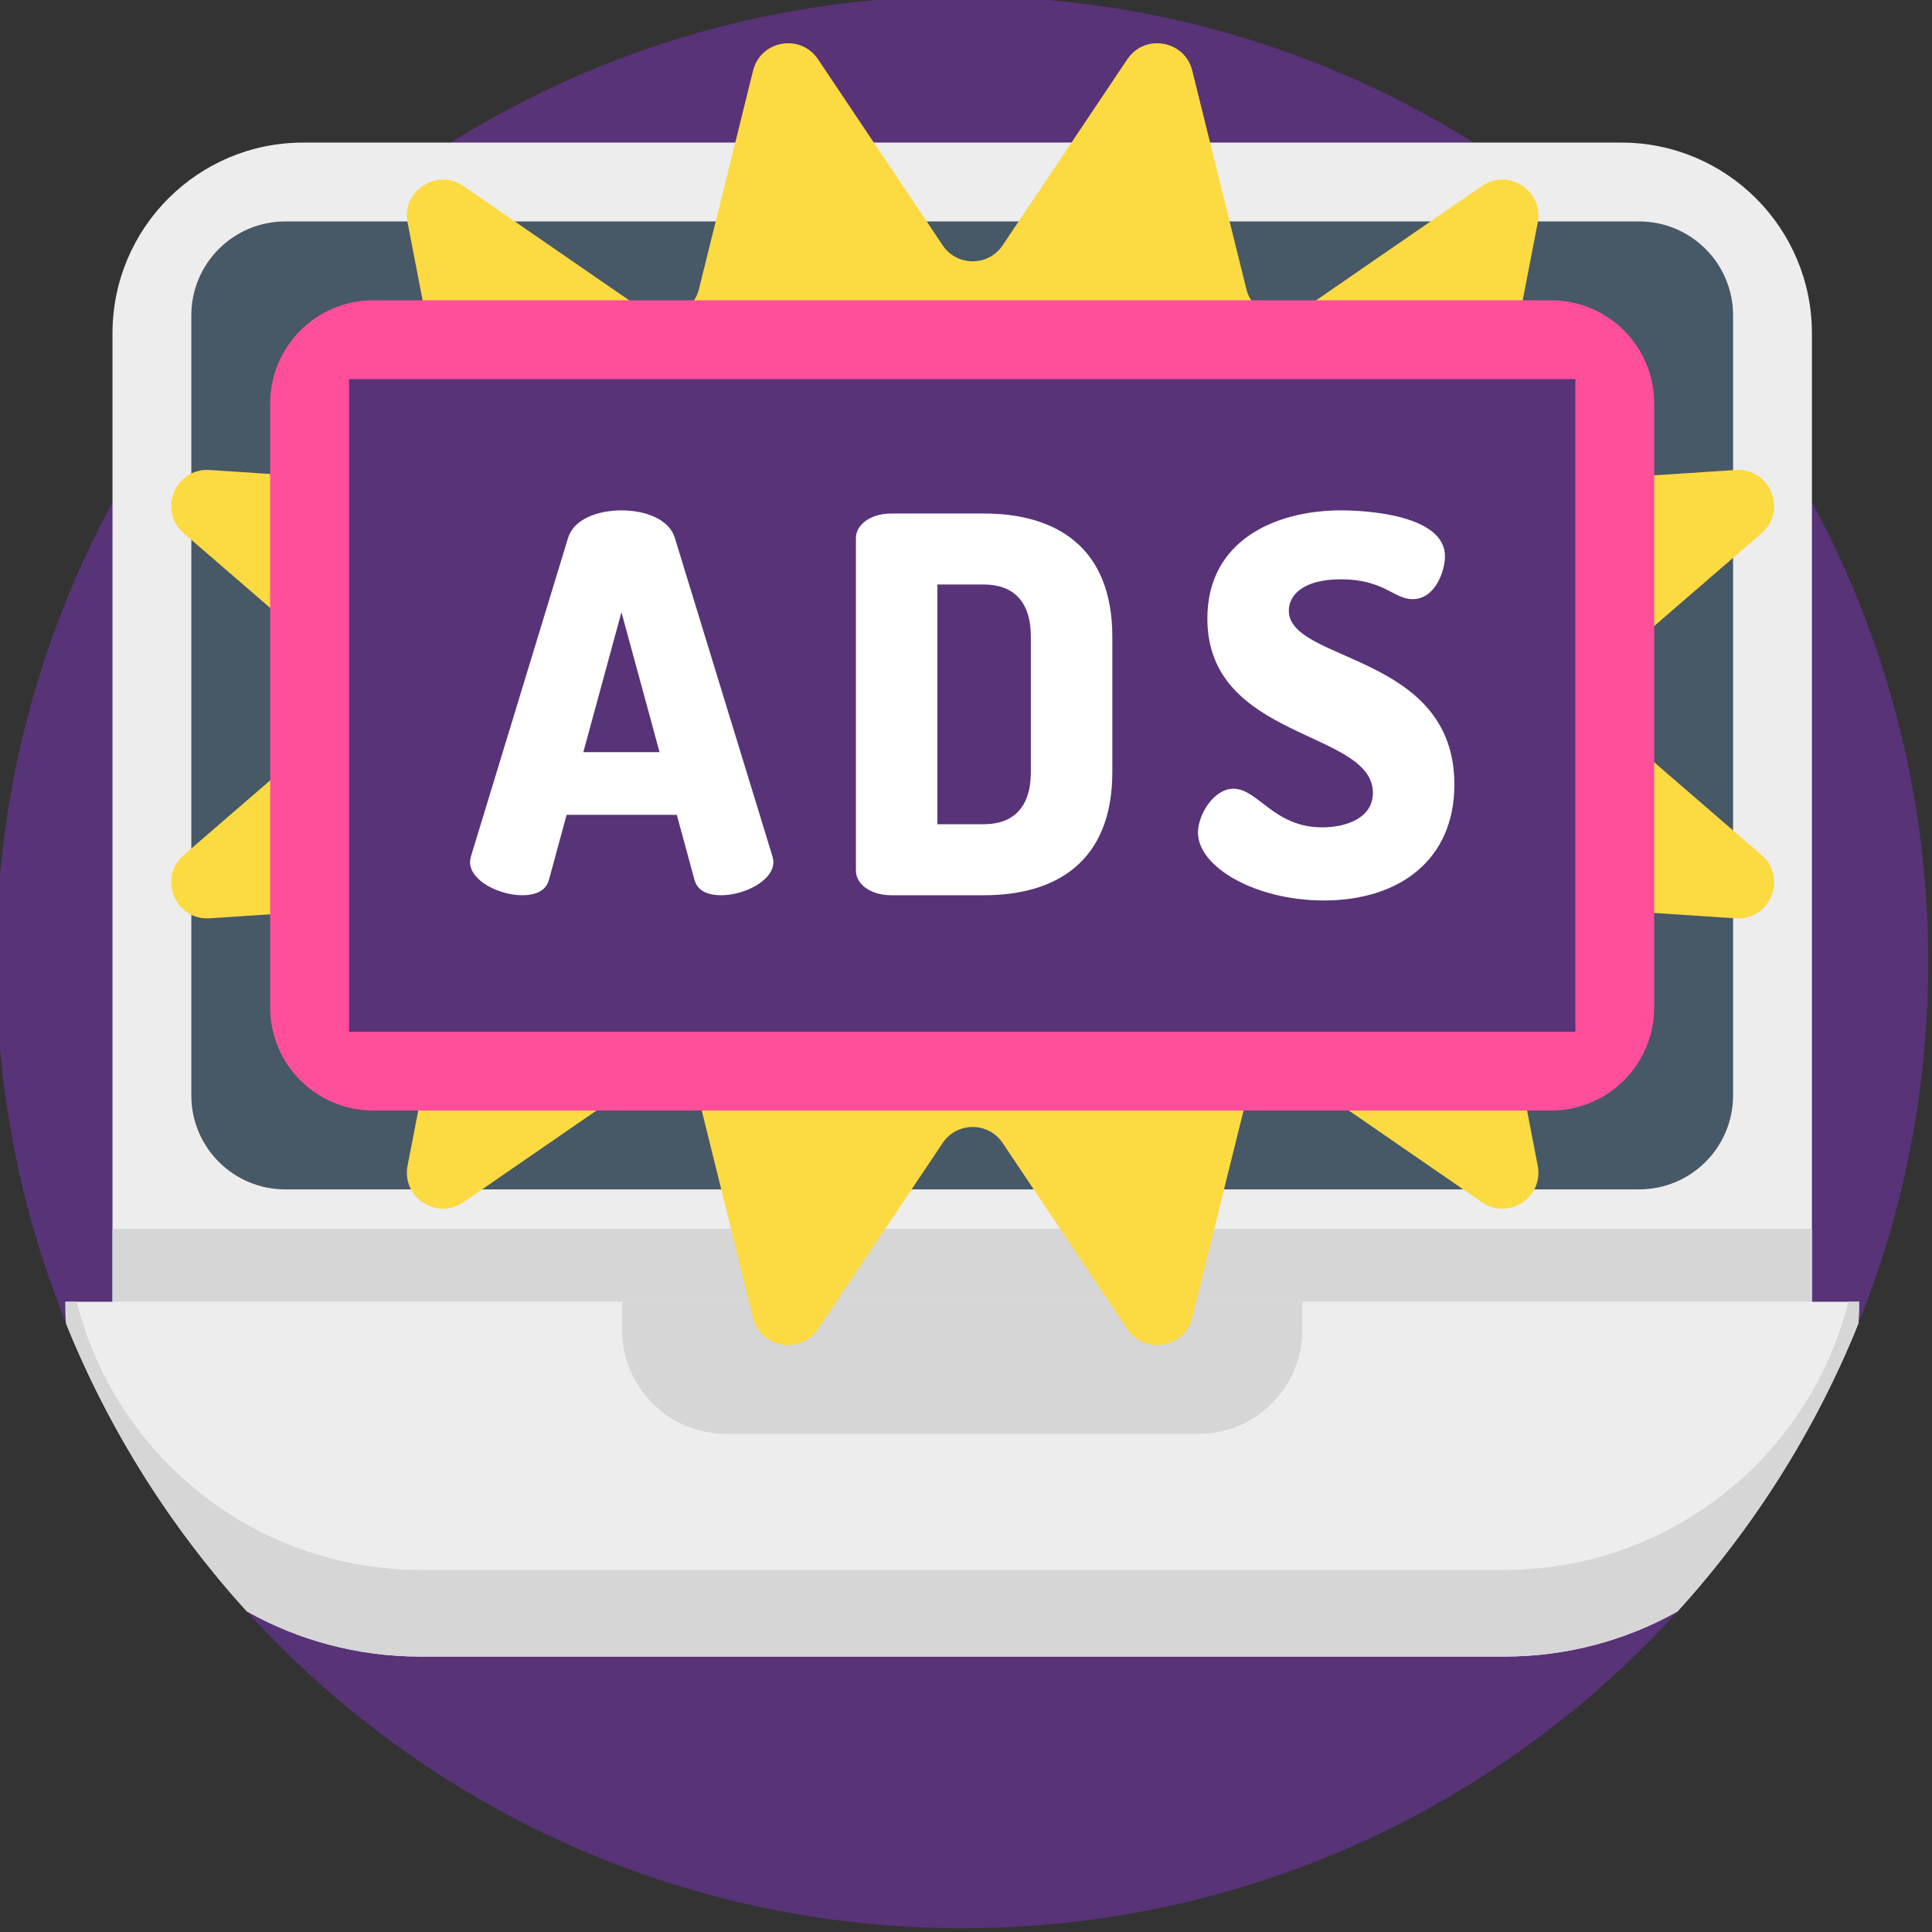 <svg viewBox="1 1 512 512" xmlns="http://www.w3.org/2000/svg"><rect x="1" y="1" width="512" height="512" fill="#333333" stroke="none"/><path d="m512 256c0 141.387-114.613 256-256 256s-256-114.613-256-256 114.613-256 256-256 256 114.613 256 256zm0 0" fill="#583377"/><path d="m481.176 89.328v286.406h-450.363v-286.406c0-27.91 22.625-50.543 50.531-50.543h349.301c27.91 0 50.531 22.633 50.531 50.543zm0 0" fill="#ededed"/><path d="m30.812 326.648h450.359v49.086h-450.359zm0 0" fill="#d6d6d6"/><path d="m51.703 291.312v-206.738c0-13.742 11.141-24.887 24.887-24.887h358.805c13.742 0 24.887 11.145 24.887 24.887v206.738c0 13.742-11.145 24.887-24.887 24.887h-358.805c-13.746 0-24.887-11.141-24.887-24.887zm0 0" fill="#475866"/><path d="m493.68 345.977c0 1.922-.062 3.848-.176 5.738-11.422 28.305-27.754 54.113-47.953 76.34-13.57 7.617-29.234 11.953-45.902 11.953h-287.305c-16.676 0-32.328-4.336-45.902-11.945-20.199-22.234-36.539-48.055-47.961-76.379-.125-1.883-.176-3.793-.176-5.707zm0 0" fill="#ededed"/><path d="m493.684 345.977c0 1.922-.062 3.844-.18 5.734v.012c-11.418 28.309-27.75 54.105-47.949 76.332l-.012.008c-13.57 7.609-29.223 11.945-45.891 11.945h-287.137c-16.812 0-32.602-4.41-46.258-12.152-19.988-22.059-36.195-47.629-47.566-75.664-.133-2.047-.207-4.125-.207-6.215h2.832c10.238 40.836 47.188 71.062 91.199 71.062h287.137c25.965 0 49.477-10.523 66.488-27.543 11.828-11.816 20.512-26.781 24.711-43.52zm0 0" fill="#d6d6d6"/><path d="m346.109 345.977v7.504c0 15.18-12.309 27.5-27.504 27.5h-125.23c-15.191 0-27.5-12.32-27.5-27.5v-7.504zm0 0" fill="#d6d6d6"/><path d="m426.855 177.723 40.973-35.402c6.938-5.996 2.273-17.375-6.879-16.773l-53.586 3.527c-6.254.414-11.203-5.203-10.016-11.355l11.168-57.727c1.625-8.402-7.766-14.543-14.812-9.688l-47.695 32.887c-5.5 3.793-13.098.914-14.707-5.574l-14.332-57.887c-1.996-8.055-12.602-9.918-17.223-3.023l-33.039 49.305c-3.789 5.648-12.098 5.648-15.883 0l-33.039-49.305c-4.617-6.895-15.227-5.031-17.219 3.023l-14.336 57.887c-1.609 6.488-9.203 9.367-14.707 5.574l-47.699-32.887c-7.047-4.855-16.438 1.285-14.809 9.688l11.168 57.73c1.188 6.148-3.762 11.766-10.016 11.355l-53.586-3.527c-9.152-.602-13.82 10.777-6.879 16.773l40.973 35.398c4.41 3.812 4.41 10.656 0 14.469l-40.973 35.402c-6.941 5.996-2.273 17.375 6.879 16.77l53.586-3.523c6.254-.414 11.203 5.203 10.016 11.355l-11.168 57.727c-1.625 8.402 7.766 14.543 14.812 9.684l47.695-32.883c5.5-3.793 13.098-.914 14.703 5.574l14.336 57.887c1.996 8.055 12.602 9.918 17.223 3.023l33.039-49.305c3.789-5.648 12.098-5.648 15.883 0l33.039 49.305c4.617 6.895 15.227 5.031 17.219-3.023l14.336-57.887c1.605-6.488 9.203-9.367 14.707-5.574l47.695 32.883c7.047 4.859 16.438-1.281 14.812-9.684l-11.168-57.73c-1.188-6.148 3.762-11.766 10.016-11.355l53.586 3.527c9.152.602 13.816-10.777 6.879-16.773l-40.973-35.398c-4.414-3.812-4.414-10.656 0-14.469zm0 0" fill="#fcda42"/><path d="m99.914 295.301c-15.086 0-27.312-12.23-27.312-27.316v-160.082c0-15.086 12.23-27.316 27.316-27.316h312.148c15.086 0 27.316 12.23 27.316 27.312v160.086c0 15.086-12.23 27.316-27.316 27.316zm0 0" fill="#ff4f9b"/><path d="m93.5 101.484h324.984v172.918h-324.984zm0 0" fill="#583377"/><g fill="#fff"><path d="m125.559 229.395c0-.418.137-.969.273-1.523l25.742-84.422c1.523-4.844 7.75-7.195 14.117-7.195 6.367 0 12.594 2.352 14.117 7.195l25.879 84.422c.137.555.277 1.105.277 1.523 0 5.117-7.891 8.855-13.84 8.855-3.461 0-6.227-1.105-7.059-4.012l-4.703-17.301h-29.203l-4.703 17.301c-.832 2.906-3.598 4.012-7.059 4.012-5.953 0-13.84-3.738-13.84-8.855zm50.234-29.066-10.102-37.09-10.105 37.09zm0 0"/><path d="m261.734 137.086c19.098 0 34.043 8.855 34.043 32.66v35.844c0 23.805-14.945 32.66-34.043 32.66h-24.496c-5.672 0-9.41-3.047-9.41-6.504v-88.156c0-3.461 3.738-6.504 9.41-6.504zm-12.316 18.82v63.52h12.316c7.75 0 12.453-4.426 12.453-13.84v-35.844c0-9.41-4.703-13.84-12.453-13.84h-12.316zm0 0"/><path d="m364.836 211.125c0-16.746-43.871-13.84-43.871-46.223 0-20.758 18.129-28.648 35.43-28.648 7.336 0 27.539 1.383 27.539 12.18 0 3.734-2.492 11.348-8.582 11.348-4.98 0-7.609-5.262-18.957-5.262-9.828 0-13.84 4.016-13.84 8.305 0 13.84 43.871 11.211 43.871 46.086 0 19.926-14.531 30.723-34.598 30.723-18.133 0-33.355-8.859-33.355-17.992 0-4.707 4.152-11.625 9.414-11.625 6.504 0 10.652 10.242 23.523 10.242 6.371 0 13.426-2.492 13.426-9.133zm0 0"/></g></svg>